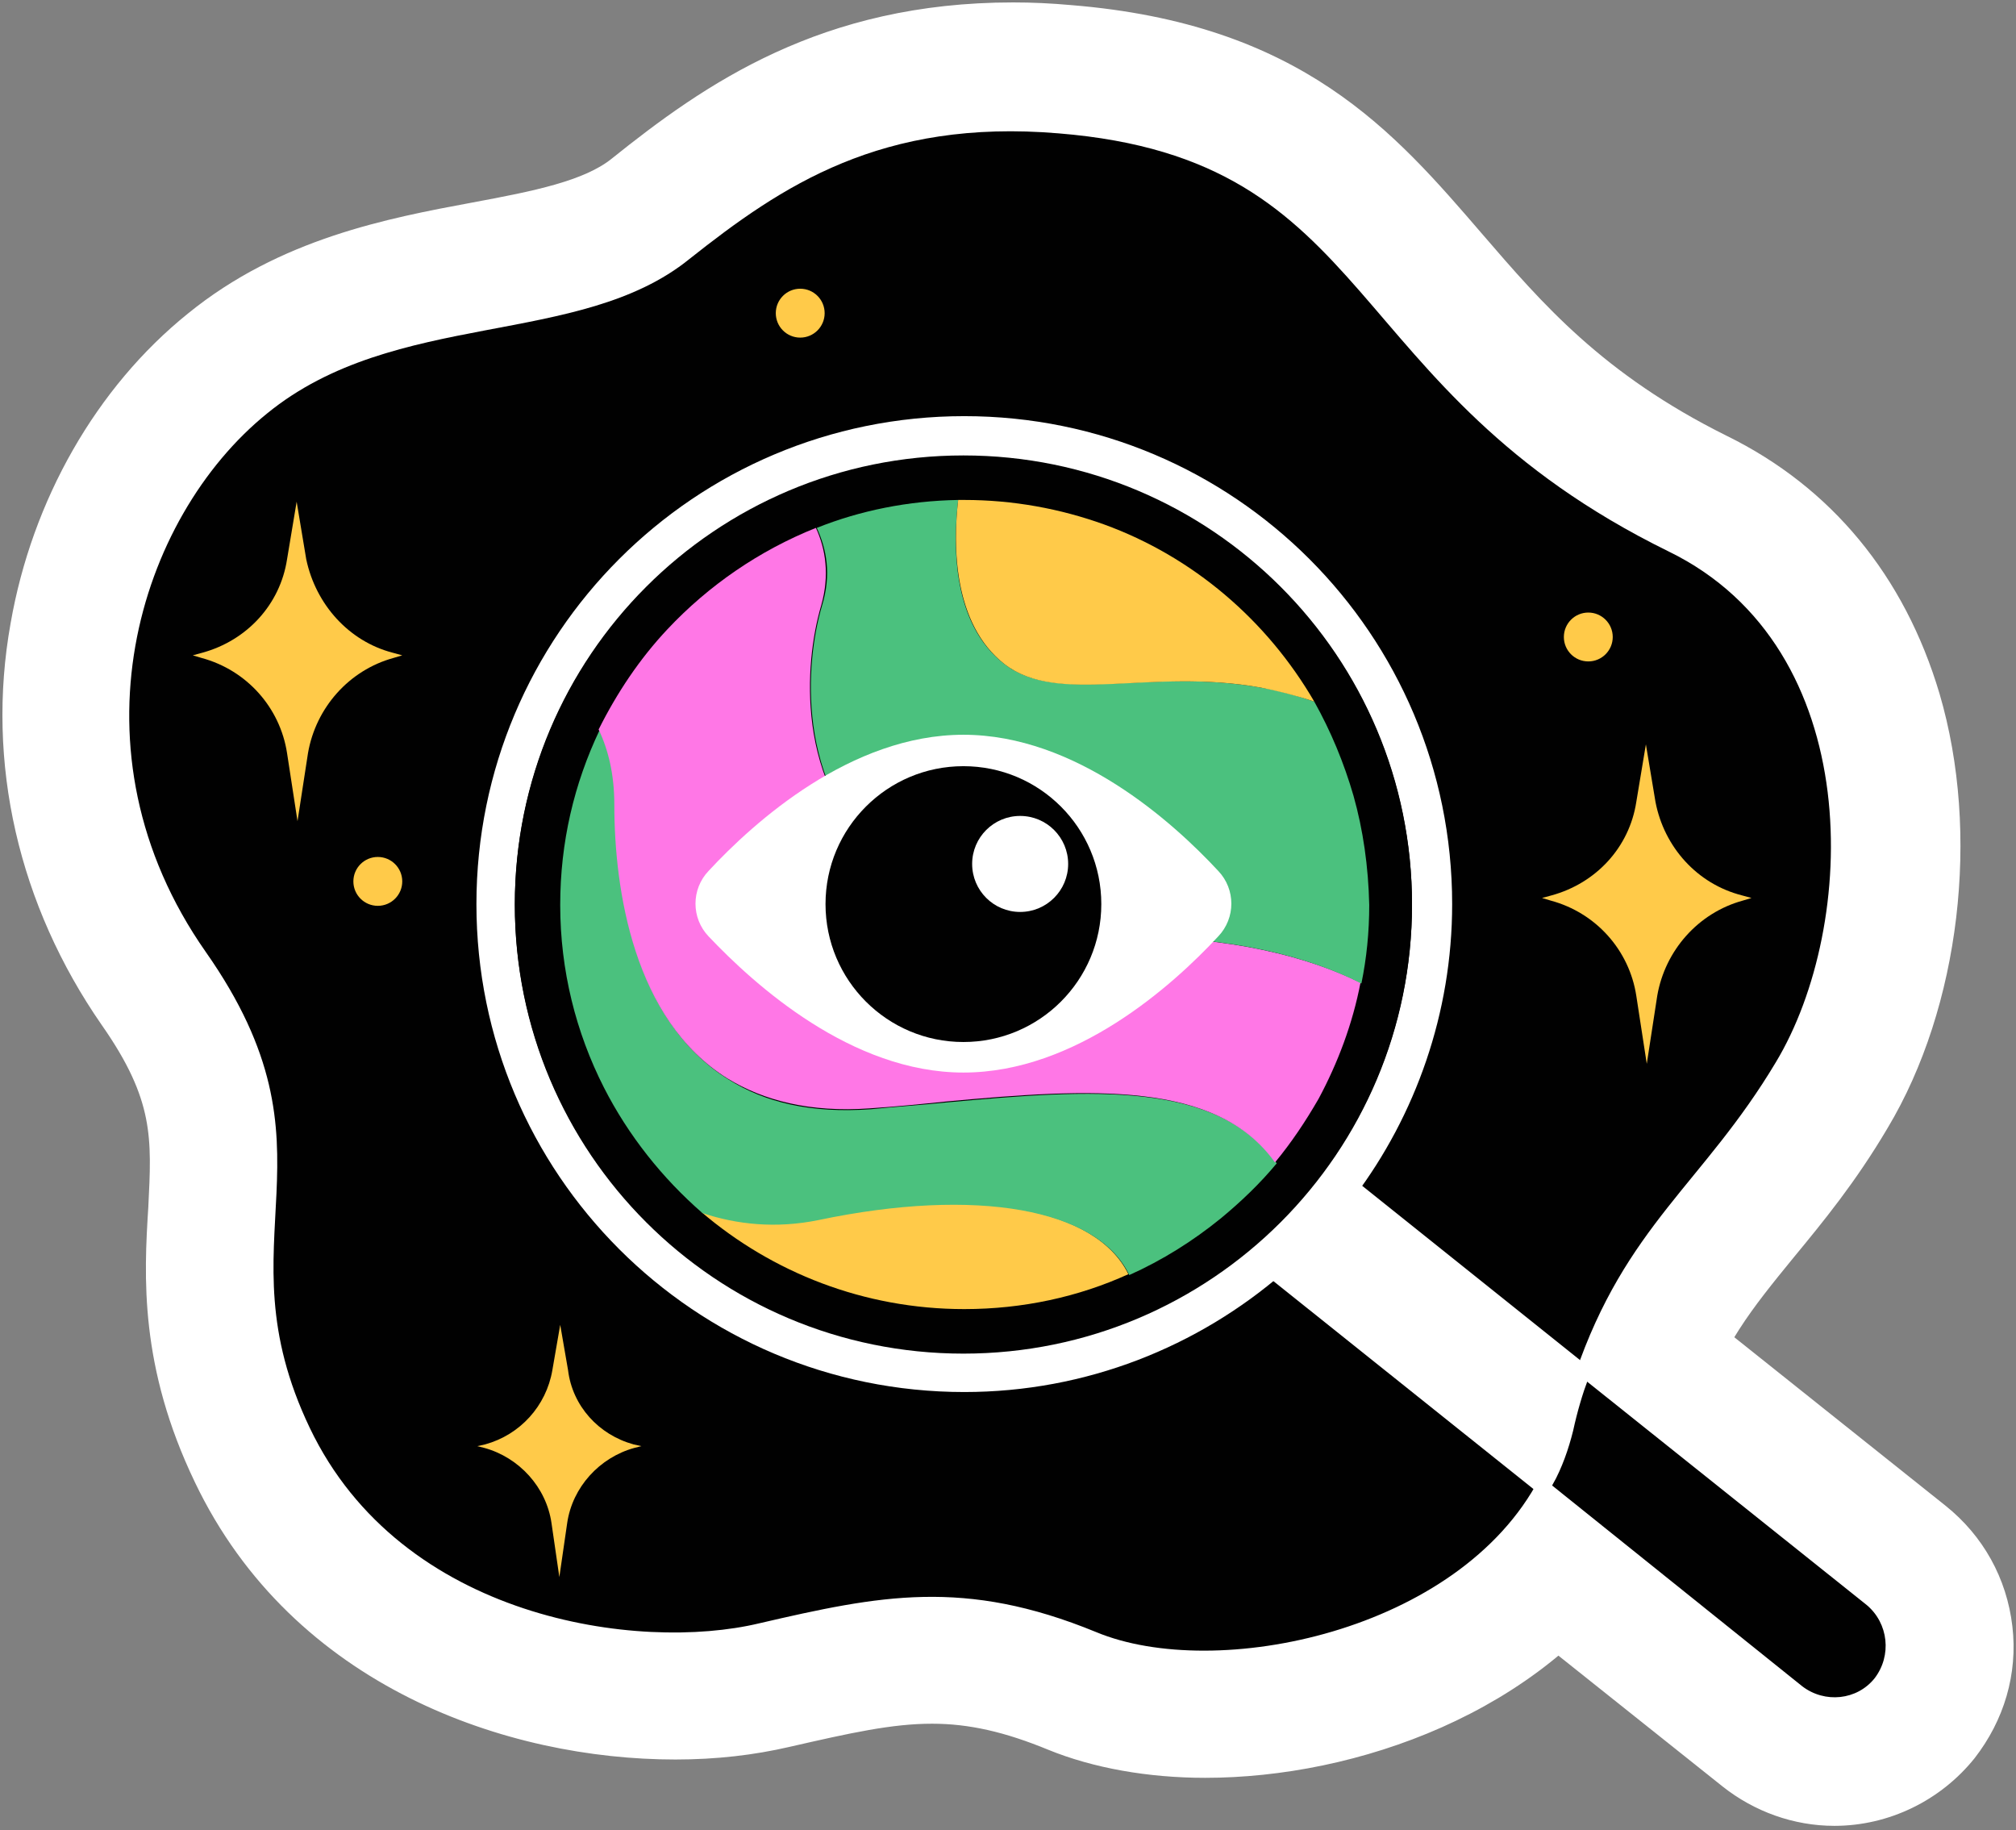 <svg width="130" height="118" viewBox="0 0 130 118" fill="none" xmlns="http://www.w3.org/2000/svg">
<rect x="0" y="0" width="130" height="118" fill="#808080" stroke="none"/>
<path d="M77.714 113.78C74.112 113.78 70.68 113.161 67.922 112.036C65.052 110.854 62.632 110.291 60.099 110.291C57.398 110.291 54.64 110.91 50.701 111.811C48.506 112.317 46.142 112.599 43.554 112.599C32.974 112.599 19.467 108.04 13.333 95.209C9.843 87.949 10.125 82.321 10.406 77.875C10.631 73.373 10.8 70.672 7.255 65.607C2.021 58.066 -0.061 49.117 1.514 40.338C2.865 32.572 6.917 25.481 12.657 20.866C18.398 16.195 25.151 14.901 30.61 13.888C34.549 13.156 37.982 12.481 39.952 10.905C45.917 6.121 53.233 1 65.333 1C66.515 1 67.753 1.056 68.991 1.169C83.567 2.351 89.307 9.104 94.935 15.632C98.818 20.134 102.814 24.805 110.974 28.857C117.502 32.065 122.061 37.581 124.256 44.953C126.845 53.732 125.55 64.706 120.992 72.304C118.966 75.737 116.883 78.269 115.026 80.52C112.269 83.897 110.299 86.317 108.723 90.988L108.104 92.789L108.836 93.352L106.247 98.304L105.346 100.949L104.896 100.611C98.931 109.672 87.225 113.78 77.714 113.78Z" fill="white"/>
<path d="M77.714 113.78C74.112 113.78 70.68 113.161 67.922 112.036C65.052 110.854 62.632 110.291 60.099 110.291C57.398 110.291 54.64 110.91 50.701 111.811C48.506 112.317 46.142 112.599 43.554 112.599C32.974 112.599 19.467 108.04 13.333 95.209C9.843 87.949 10.125 82.321 10.406 77.875C10.631 73.373 10.8 70.672 7.255 65.607C2.021 58.066 -0.061 49.117 1.514 40.338C2.865 32.572 6.917 25.481 12.657 20.866C18.398 16.195 25.151 14.901 30.61 13.888C34.549 13.156 37.982 12.481 39.952 10.905C45.917 6.121 53.233 1 65.333 1C66.515 1 67.753 1.056 68.991 1.169C83.567 2.351 89.307 9.104 94.935 15.632C98.818 20.134 102.814 24.805 110.974 28.857C117.502 32.065 122.061 37.581 124.256 44.953C126.845 53.732 125.55 64.706 120.992 72.304C118.966 75.737 116.883 78.269 115.026 80.52C112.269 83.897 110.299 86.317 108.723 90.988L108.104 92.789L108.836 93.352L106.247 98.304L105.346 100.949L104.896 100.611C98.931 109.672 87.225 113.78 77.714 113.78Z" stroke="white" stroke-width="1.688" stroke-miterlimit="10"/>
<path d="M118.29 116.876C115.87 116.876 113.507 116.032 111.593 114.512L89.983 97.291L92.796 91.888C93.078 91.382 93.303 90.819 93.416 90.256C93.753 88.849 94.147 87.499 94.597 86.261L97.974 76.243L124.931 97.741C127.182 99.542 128.589 102.075 128.927 104.945C129.264 107.815 128.42 110.573 126.676 112.824C124.65 115.356 121.554 116.876 118.29 116.876Z" fill="white"/>
<path d="M118.29 116.876C115.87 116.876 113.507 116.032 111.593 114.512L89.983 97.291L92.796 91.888C93.078 91.382 93.303 90.819 93.416 90.256C93.753 88.849 94.147 87.499 94.597 86.261L97.974 76.243L124.931 97.741C127.182 99.542 128.589 102.075 128.927 104.945C129.264 107.815 128.42 110.573 126.676 112.824C124.65 115.356 121.554 116.876 118.29 116.876Z" stroke="white" stroke-width="1.688" stroke-miterlimit="10"/>
<path d="M85.537 75.737L101.576 88.568C104.84 79.001 109.849 76.299 114.52 68.477C119.81 59.698 120.429 41.801 107.598 35.554C86.156 25.031 89.026 10.286 68.26 8.598C56.835 7.641 50.419 11.974 44.454 16.701C37.363 22.442 25.488 19.909 17.216 26.663C8.943 33.36 4.159 48.386 13.276 61.386C22.393 74.386 14.064 79.676 19.973 92.057C25.883 104.438 41.19 106.521 48.956 104.663C56.723 102.863 62.181 101.737 70.68 105.226C78.389 108.434 94.091 105.226 99.269 95.321L81.316 80.971L85.537 75.737Z" fill="#010101"/>
<path d="M120.373 103.482L101.632 88.512C101.294 89.581 100.957 90.707 100.619 91.945C100.338 93.126 99.888 94.196 99.381 95.209L116.208 108.715C117.671 109.841 119.753 109.616 120.879 108.209C122.005 106.746 121.779 104.663 120.373 103.482Z" fill="#010101"/>
<path d="M101.632 88.568L85.593 75.737L81.428 80.971L99.381 95.321C99.944 94.308 100.338 93.183 100.619 92.057C100.901 90.763 101.238 89.637 101.632 88.568Z" stroke="white" stroke-width="1.688" stroke-miterlimit="10"/>
<path d="M87.338 77.144C91.277 71.91 93.641 65.325 93.641 58.291C93.641 40.901 79.571 26.831 62.181 26.831C44.792 26.831 30.722 40.901 30.722 58.291C30.722 75.68 44.792 89.75 62.181 89.75C70.06 89.75 77.264 86.823 82.779 82.04L99.381 95.265C99.944 94.252 100.338 93.126 100.619 92.001C100.957 90.763 101.294 89.637 101.632 88.568L87.338 77.144ZM33.199 58.291C33.199 42.308 46.142 29.364 62.125 29.364C78.108 29.364 91.052 42.308 91.052 58.291C91.052 74.273 78.108 87.217 62.125 87.217C46.142 87.217 33.199 74.273 33.199 58.291Z" fill="white"/>
<path d="M62.125 87.274C78.108 87.274 91.052 74.33 91.052 58.347C91.052 42.364 78.108 29.42 62.125 29.42C46.142 29.42 33.198 42.364 33.198 58.347C33.198 74.33 46.142 87.274 62.125 87.274ZM38.601 47.035C39.727 44.672 41.246 42.477 43.047 40.563C45.692 37.693 48.956 35.442 52.614 34.035C55.428 32.909 58.523 32.29 61.731 32.234C61.844 32.234 62.013 32.234 62.125 32.234C65.277 32.234 68.316 32.797 71.129 33.81C76.87 35.948 81.653 40 84.692 45.234C85.762 47.148 86.662 49.174 87.225 51.312C87.844 53.563 88.182 55.871 88.182 58.291C88.182 60.035 88.013 61.724 87.675 63.356C87.169 66.001 86.212 68.533 84.974 70.841C84.186 72.304 83.229 73.654 82.16 74.949C81.091 76.243 79.853 77.425 78.558 78.494C76.757 79.957 74.787 81.196 72.649 82.152C69.385 83.616 65.839 84.403 62.069 84.403C55.597 84.403 49.688 82.04 45.129 78.157C42.484 75.906 40.346 73.148 38.77 70.053C36.969 66.507 35.956 62.511 35.956 58.291C36.069 54.295 36.969 50.468 38.601 47.035Z" fill="#010101"/>
<path d="M52.727 78.607C49.969 79.17 47.493 78.888 45.242 78.157C49.8 82.04 55.709 84.403 62.181 84.403C65.952 84.403 69.554 83.616 72.762 82.152C70.679 77.875 62.913 76.468 52.727 78.607Z" fill="#FFCA49"/>
<path d="M61.168 71.066C59.536 71.234 57.848 71.347 56.16 71.516C52.277 71.797 49.294 71.066 46.986 69.602C40.908 65.832 39.67 57.39 39.67 51.931C39.67 49.962 39.276 48.386 38.657 47.091C37.025 50.524 36.125 54.295 36.125 58.347C36.125 62.568 37.138 66.564 38.939 70.109C40.514 73.204 42.709 75.962 45.298 78.213C47.493 78.945 50.026 79.226 52.783 78.663C62.969 76.525 70.792 77.932 72.818 82.209C74.956 81.252 76.926 80.014 78.727 78.551C80.021 77.481 81.26 76.299 82.329 75.005C78.502 69.659 70.398 70.222 61.168 71.066Z" fill="#4BC17E"/>
<path d="M72.762 60.373C72.48 60.373 72.255 60.373 71.974 60.373C57.735 59.979 53.233 53.001 52.389 46.754C51.995 43.771 52.389 40.957 52.952 39.044C53.515 37.074 53.233 35.386 52.614 34.035C48.956 35.498 45.692 37.749 43.047 40.563C41.246 42.477 39.783 44.672 38.601 47.035C39.22 48.33 39.614 49.905 39.614 51.875C39.614 57.334 40.852 65.776 46.93 69.546C49.237 70.953 52.22 71.741 56.103 71.46C57.792 71.347 59.48 71.178 61.112 71.009C70.342 70.165 78.446 69.659 82.216 74.949C83.285 73.654 84.186 72.304 85.03 70.841C86.268 68.533 87.225 66.001 87.731 63.356C84.299 61.667 79.459 60.429 72.762 60.373Z" fill="#FF77E6"/>
<path d="M87.281 51.312C86.662 49.174 85.818 47.148 84.749 45.234C83.567 44.84 82.441 44.503 81.316 44.334C74.112 43.039 68.203 45.459 64.77 42.814C61.394 40.226 61.45 35.16 61.787 32.234C58.58 32.29 55.484 32.909 52.67 34.035C53.289 35.386 53.627 37.018 53.008 39.044C52.445 40.957 52.051 43.771 52.445 46.754C53.289 53.057 57.792 59.979 72.03 60.373C72.311 60.373 72.537 60.373 72.818 60.373C79.515 60.429 84.355 61.667 87.788 63.412C88.125 61.78 88.294 60.092 88.294 58.347C88.238 55.871 87.9 53.507 87.281 51.312Z" fill="#4BC17E"/>
<path d="M71.186 33.81C68.372 32.797 65.333 32.234 62.181 32.234C62.069 32.234 61.9 32.234 61.787 32.234C61.45 35.16 61.45 40.226 64.77 42.814C68.259 45.516 74.168 43.039 81.316 44.334C82.441 44.559 83.567 44.84 84.749 45.234C81.71 40 76.926 35.892 71.186 33.81Z" fill="#FFCA49"/>
<path d="M78.558 56.152C79.684 57.334 79.684 59.191 78.558 60.373C75.632 63.524 69.385 69.152 62.125 69.152C54.922 69.152 48.675 63.524 45.692 60.373C44.567 59.191 44.567 57.334 45.692 56.152C48.619 53.001 54.865 47.373 62.125 47.373C69.385 47.373 75.632 53.001 78.558 56.152Z" fill="white"/>
<path d="M62.125 67.183C67.036 67.183 71.017 63.202 71.017 58.291C71.017 53.38 67.036 49.399 62.125 49.399C57.214 49.399 53.233 53.38 53.233 58.291C53.233 63.202 57.214 67.183 62.125 67.183Z" fill="#010101"/>
<path d="M25.32 42.083L25.939 42.252L25.376 42.42C22.506 43.208 20.367 45.628 19.861 48.555L19.185 52.944L18.51 48.555C18.06 45.628 15.921 43.208 12.995 42.42L12.432 42.252L13.051 42.083C15.921 41.295 18.06 38.987 18.51 36.061L19.129 32.347L19.748 36.061C20.367 38.987 22.506 41.351 25.32 42.083Z" fill="#FFCA49"/>
<path d="M40.852 93.126L41.359 93.239L40.908 93.352C38.657 93.971 36.913 95.884 36.575 98.192L36.069 101.681L35.562 98.192C35.224 95.884 33.48 93.971 31.229 93.352L30.779 93.239L31.285 93.126C33.536 92.507 35.224 90.65 35.618 88.343L36.125 85.416L36.631 88.343C36.913 90.65 38.601 92.507 40.852 93.126Z" fill="#FFCA49"/>
<path d="M112.325 57.728L112.944 57.897L112.381 58.066C109.511 58.853 107.372 61.273 106.866 64.2L106.191 68.59L105.515 64.2C105.065 61.273 102.926 58.853 100 58.066L99.437 57.897L100.056 57.728C102.926 56.94 105.065 54.633 105.515 51.706L106.134 47.992L106.753 51.706C107.316 54.633 109.455 56.996 112.325 57.728Z" fill="#FFCA49"/>
<path d="M102.42 42.645C103.29 42.645 103.996 41.94 103.996 41.07C103.996 40.2 103.29 39.494 102.42 39.494C101.55 39.494 100.844 40.2 100.844 41.07C100.844 41.94 101.55 42.645 102.42 42.645Z" fill="#FFCA49"/>
<path d="M24.363 58.403C25.233 58.403 25.939 57.698 25.939 56.828C25.939 55.957 25.233 55.252 24.363 55.252C23.492 55.252 22.787 55.957 22.787 56.828C22.787 57.698 23.492 58.403 24.363 58.403Z" fill="#FFCA49"/>
<path d="M51.601 21.767C52.471 21.767 53.177 21.061 53.177 20.191C53.177 19.32 52.471 18.615 51.601 18.615C50.731 18.615 50.026 19.32 50.026 20.191C50.026 21.061 50.731 21.767 51.601 21.767Z" fill="#FFCA49"/>
<path d="M65.783 58.797C67.493 58.797 68.879 57.411 68.879 55.702C68.879 53.992 67.493 52.607 65.783 52.607C64.074 52.607 62.688 53.992 62.688 55.702C62.688 57.411 64.074 58.797 65.783 58.797Z" fill="white"/>
</svg>
